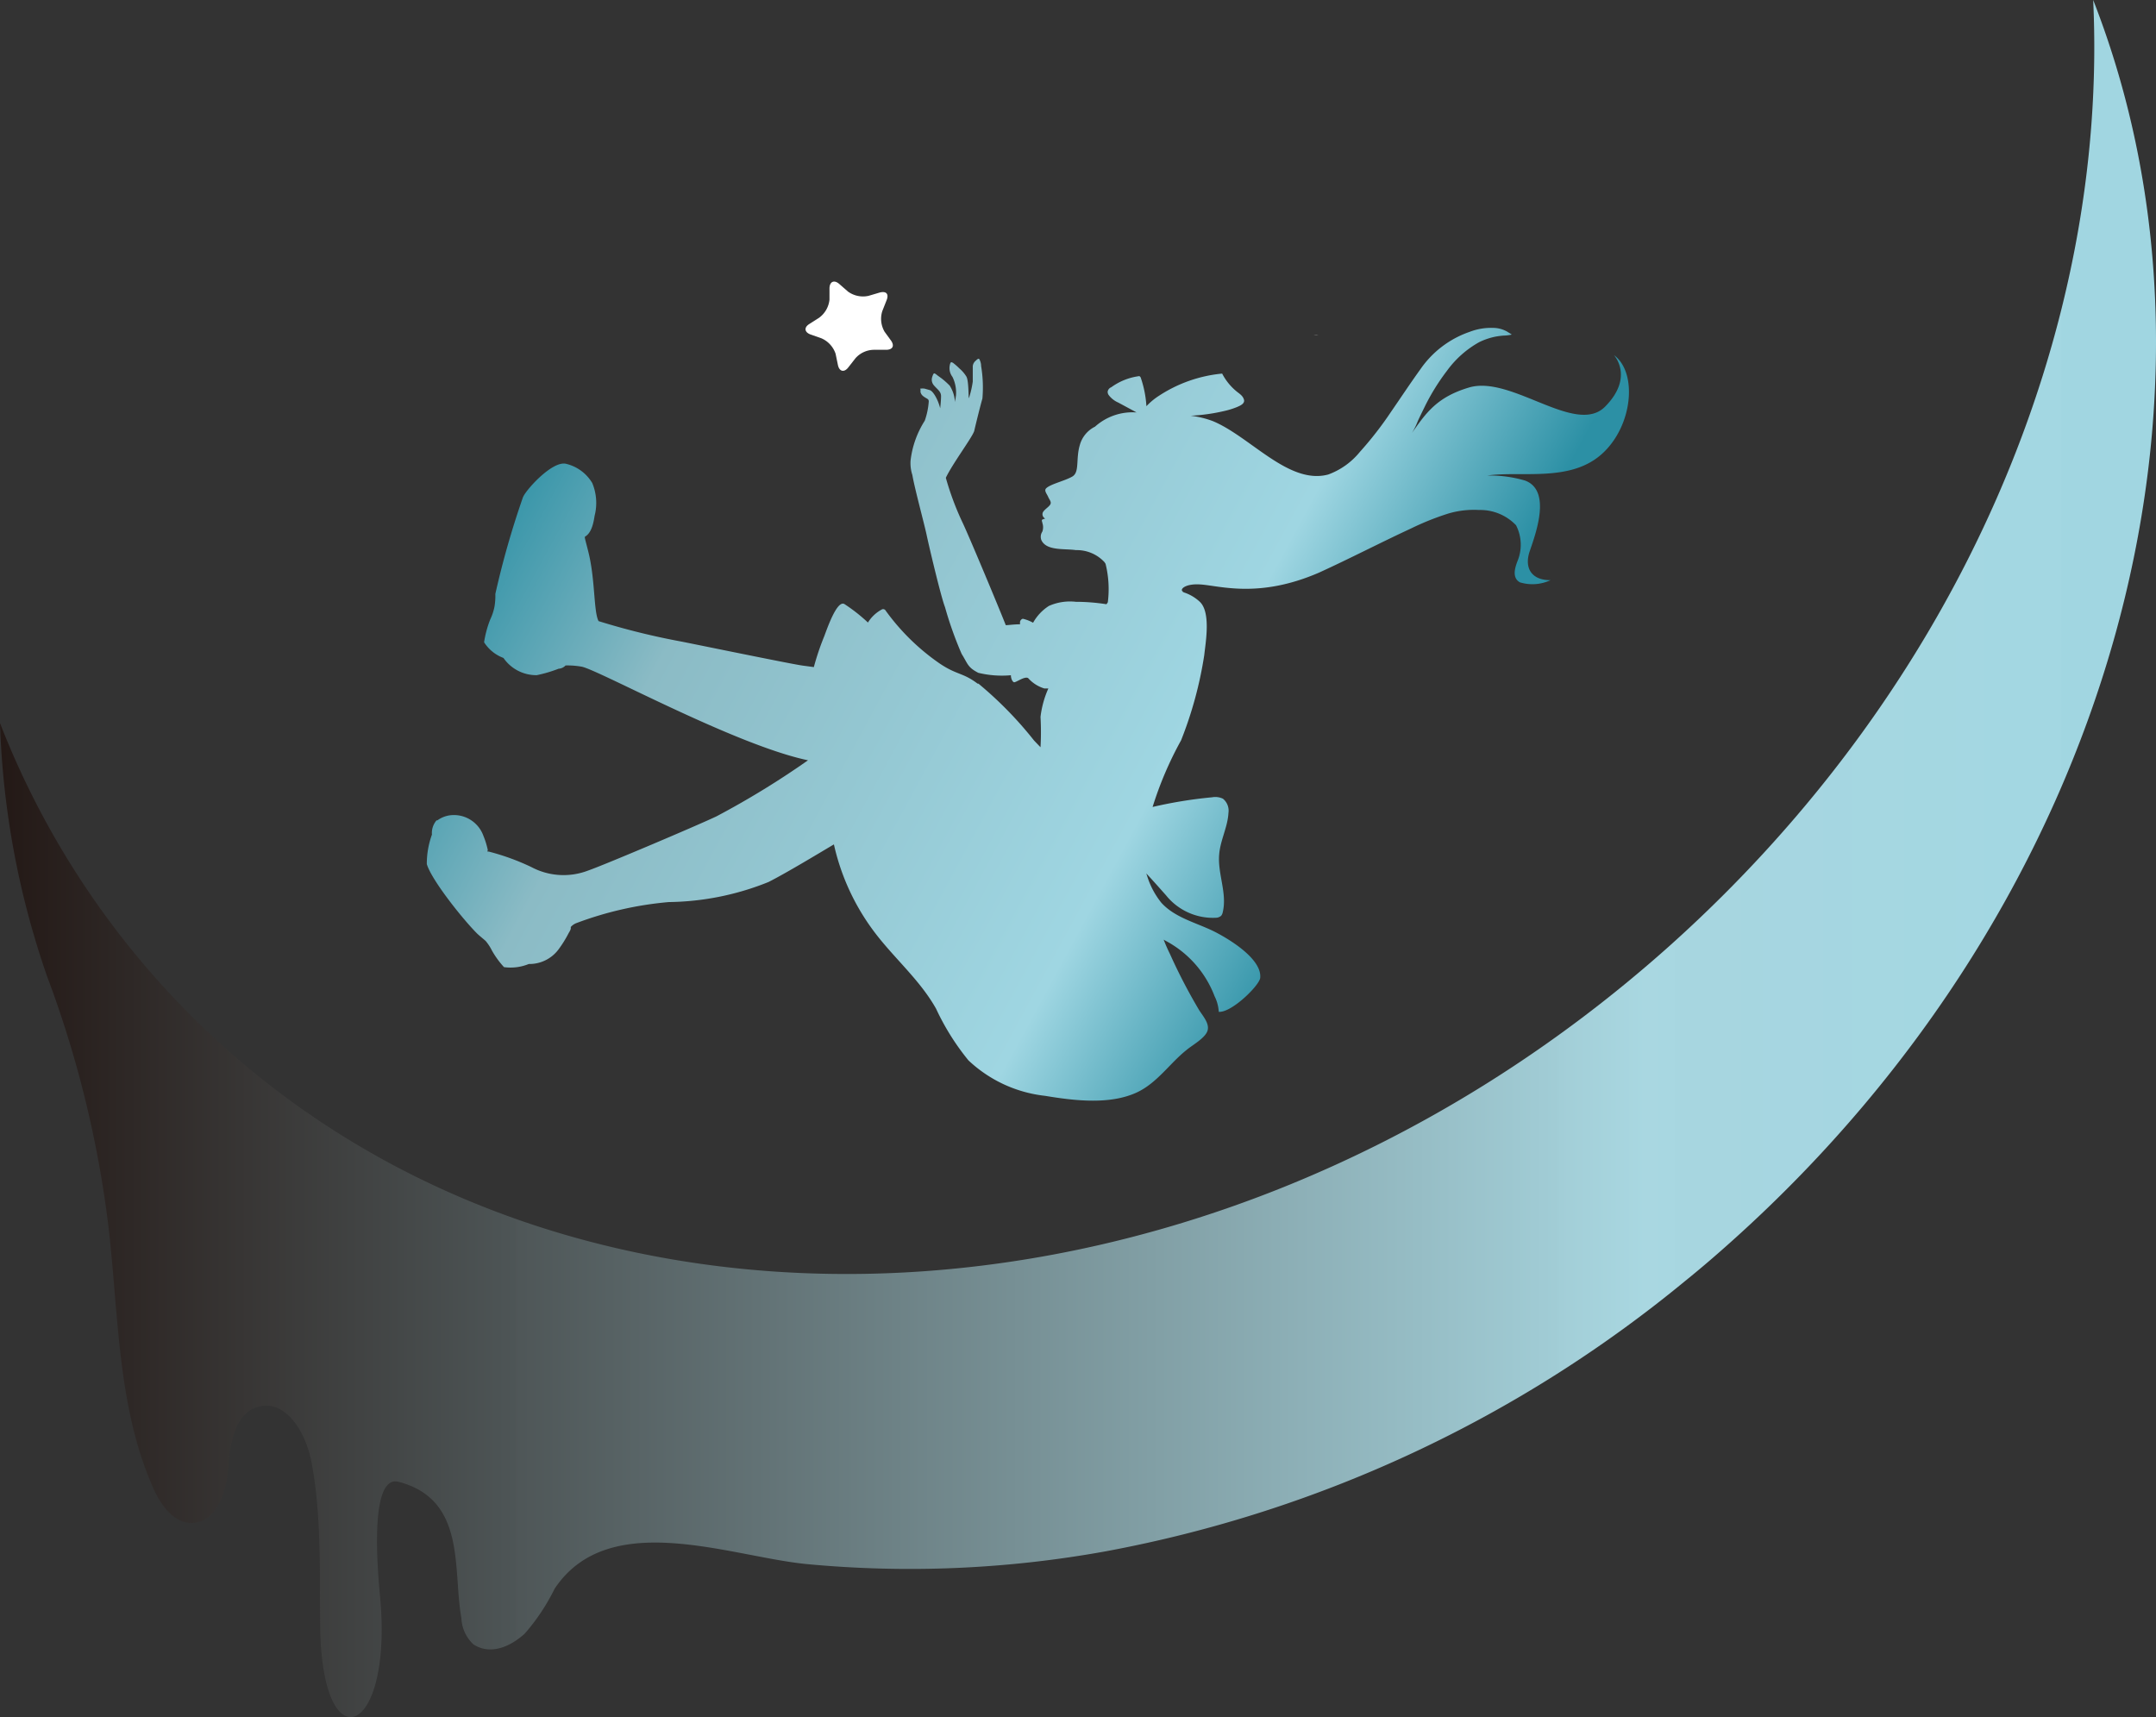 <svg xmlns="http://www.w3.org/2000/svg" xmlns:xlink="http://www.w3.org/1999/xlink" viewBox="2582.322 2287.877 234.787 186.99">
  <rect x="2582.322" y="2287.877" width="234.787" height="186.99" fill="#333333" stroke="none"/>
  <defs>
    <style>
      .cls-1 {
        fill: url(#linear-gradient);
      }

      .cls-2 {
        fill: #fff;
      }

      .cls-3 {
        fill: url(#linear-gradient-2);
      }
    </style>
    <linearGradient id="linear-gradient" x1="-0.069" y1="0.23" x2="0.82" y2="0.54" gradientUnits="objectBoundingBox">
      <stop offset="0" stop-color="#007c96"/>
      <stop offset="0.33" stop-color="#8bbbc5"/>
      <stop offset="0.8" stop-color="#9fd6e2"/>
      <stop offset="1" stop-color="#2c90a5"/>
    </linearGradient>
    <linearGradient id="linear-gradient-2" y1="0.5" x2="1" y2="0.5" gradientUnits="objectBoundingBox">
      <stop offset="0" stop-color="#231815"/>
      <stop offset="0.73" stop-color="#acdce6" stop-opacity="0.969"/>
      <stop offset="1" stop-color="#9fd6e2"/>
    </linearGradient>
  </defs>
  <g id="Group_3" data-name="Group 3" transform="translate(252.322 -1124.193)">
    <path id="_路徑_" data-name="&lt;路徑&gt;" class="cls-1" d="M49.313,112.058c.186.186.744.636.93.806a5.209,5.209,0,0,1,.682,1.039,9.613,9.613,0,0,0,1.318,1.814,5.256,5.256,0,0,0,2.7-.341,3.954,3.954,0,0,0,3.209-1.55,12.791,12.791,0,0,0,1.1-1.752c.093-.186.295-.45.264-.651a.171.171,0,0,1,0-.078,1.55,1.55,0,0,1,.6-.419A37.831,37.831,0,0,1,70.2,108.631a29.892,29.892,0,0,0,10.853-2.186c2.047-1.039,5.644-3.225,7.117-4.093a24.807,24.807,0,0,0,4.357,9.473c2.155,2.884,5.008,5.272,6.775,8.434a26.513,26.513,0,0,0,3.52,5.613,14.481,14.481,0,0,0,8.341,3.861c3.1.512,6.993,1.008,9.969-.357,2.248-1.039,3.613-3.194,5.458-4.651.6-.512,2.062-1.3,2.279-2.124s-.62-1.659-1.008-2.341a60.794,60.794,0,0,1-3.1-5.985c-.248-.5-.465-.992-.682-1.55l.217.124a11.427,11.427,0,0,1,5.334,6.047,4.28,4.28,0,0,1,.45,1.69c1.4.109,4.419-2.868,4.512-3.69.2-1.861-2.713-3.845-4.729-4.915s-4.465-1.55-6.031-3.271a8.79,8.79,0,0,1-1.55-2.915l-.093-.279c.729.775,1.411,1.55,2.155,2.388a6.559,6.559,0,0,0,5.5,2.434.9.9,0,0,0,.5-.217.884.884,0,0,0,.171-.388c.5-2.062-.574-4.186-.388-6.295.124-1.55.93-2.977,1.008-4.512a1.674,1.674,0,0,0-.6-1.55,1.923,1.923,0,0,0-1.178-.155,48.658,48.658,0,0,0-6.481,1.054,38.76,38.76,0,0,1,3.1-7.256,42.59,42.59,0,0,0,2.527-9.3c.14-1.349.744-4.651-.5-5.8a4.651,4.651,0,0,0-1.923-1.07h.186c-.558-.14,0-.93,1.814-.806,2.14.14,6.372,1.55,12.915-1.287,3.4-1.55,6.667-3.256,10.016-4.806a29.6,29.6,0,0,1,4.062-1.628,9.783,9.783,0,0,1,3.349-.388,5.4,5.4,0,0,1,4.031,1.659,4.651,4.651,0,0,1,.14,3.954c-.279.744-.574,1.783.279,2.264a4.651,4.651,0,0,0,3.333-.233c-2.155,0-2.837-1.411-2.279-3.1s2.5-6.651-.5-7.752a13.582,13.582,0,0,0-4.124-.543c3.69-.527,8.931.744,12.4-2.264s4.031-8.946,1.411-10.853c0,0,2.233,2.388-.961,5.613S161.938,51.2,157.317,52.6c-3.473,1.039-4.651,2.744-6.2,4.946a7.644,7.644,0,0,0,.636-1.287c.264-.574.543-1.132.822-1.705a23.568,23.568,0,0,1,2.372-3.8,10.853,10.853,0,0,1,3.5-3.1,7.287,7.287,0,0,1,1.721-.589,8.665,8.665,0,0,1,.915-.124,4.325,4.325,0,0,0,.9-.109c-.124-.109-.295-.186-.45-.295a3.1,3.1,0,0,0-1.55-.434,6.512,6.512,0,0,0-2.589.434,10.76,10.76,0,0,0-5.349,4.062c-1.116,1.55-2.14,3.1-3.209,4.651a38.761,38.761,0,0,1-3.4,4.372A7.969,7.969,0,0,1,142,62.071c-4.295,1.147-8.465-4.109-12.559-5.814a10.233,10.233,0,0,0-2.419-.589,20.42,20.42,0,0,0,3.783-.543,8.481,8.481,0,0,0,1.256-.4c.326-.14.9-.372.76-.822s-.527-.651-.822-.9a6.2,6.2,0,0,1-1.55-1.923,15.132,15.132,0,0,0-6.837,2.388,7.318,7.318,0,0,0-1.411,1.163,11.52,11.52,0,0,0-.589-3.023.4.4,0,0,0-.14-.233.264.264,0,0,0-.186,0,6.621,6.621,0,0,0-2.915,1.194.62.62,0,0,0-.388.465.589.589,0,0,0,.124.4,2.62,2.62,0,0,0,1.039.806l1.985,1.07a6.109,6.109,0,0,0-4.527,1.55,3.178,3.178,0,0,0-1.659,2.016c-.45,1.55,0,2.93-.806,3.411s-2.465.837-2.884,1.318c-.2.248.124.6.248.9s.388.543.233.822-.62.527-.806.853a.518.518,0,0,0,.248.682l-.31.109c-.124.14,0,.217,0,.372a1.411,1.411,0,0,1,0,.946,1.008,1.008,0,0,0-.109.915c.543,1.209,2.527.915,3.768,1.1a4.109,4.109,0,0,1,3.1,1.3l.124.186A11.458,11.458,0,0,1,118,75.979a.946.946,0,0,1-.155.217,21.8,21.8,0,0,0-3.333-.264,5.659,5.659,0,0,0-2.93.45,5.132,5.132,0,0,0-1.721,1.83,4.309,4.309,0,0,0-1.116-.434.419.419,0,0,0-.31.372v.233c-.682,0-1.24.093-1.55.093-.6-1.55-4.109-9.969-4.775-11.318a31.21,31.21,0,0,1-1.752-4.729c.729-1.55,2.961-4.512,3.1-5.132s.667-2.76.884-3.5a14.078,14.078,0,0,0-.14-3.535,1.628,1.628,0,0,0-.2-.76c-.109-.124-.31.109-.4.186a.853.853,0,0,0-.31.6v1.659a10.636,10.636,0,0,1-.4,1.752c-.093.4,0-1.783-.295-2.295a3.768,3.768,0,0,0-.76-.884,7.131,7.131,0,0,0-.729-.636c-.093,0-.155-.109-.217,0a.543.543,0,0,0-.093.248,1.55,1.55,0,0,0,.279,1.3,3.876,3.876,0,0,1,.388,2.016l-.109.729a3.706,3.706,0,0,0-.574-1.783,8.667,8.667,0,0,0-.884-.791l-.45-.326s-.279-.248-.372-.217-.171.31-.2.388a.93.93,0,0,0,.186.915c.4.465.775.667.775,1.178s-.093,1.318-.093,1.318c-.233-.946-.775-1.892-1.147-1.985l-.543-.155a1.551,1.551,0,0,0-.45,0c-.093,0,0,0,0,.171a1.024,1.024,0,0,0,0,.217.791.791,0,0,0,.295.434c.372.295.6.264.6.574a7.969,7.969,0,0,1-.434,2.093,10.264,10.264,0,0,0-1.55,4.372,4.218,4.218,0,0,0,.2,1.55c.233,1.4,1.318,5.4,1.55,6.512s1.55,6.713,2,7.861a39.69,39.69,0,0,0,1.814,5.1c.682,1.085.636,1.457,1.814,2.062a10.853,10.853,0,0,0,3.551.264c0,.326.14.682.326.76s1.147-.682,1.55-.45h0a3.861,3.861,0,0,0,1.768,1.132h.434a10.652,10.652,0,0,0-.853,3.1,29.239,29.239,0,0,1,0,3.3l-.7-.729a41.116,41.116,0,0,0-6.062-6.2h-.093c-1.643-1.24-2.279-.915-4.233-2.264a24.155,24.155,0,0,1-5.768-5.675.3.3,0,0,0-.186-.155.263.263,0,0,0-.2,0,3.969,3.969,0,0,0-1.55,1.442,18.5,18.5,0,0,0-2.543-2c-.837-.543-1.969,2.868-2.233,3.535a27.8,27.8,0,0,0-1.116,3.318l-1.271-.171c-1.38-.2-12-2.388-13.21-2.62a77.939,77.939,0,0,1-8.962-2.217c-.543-1.008-.357-4.5-1.1-7.489-.171-.7-.357-1.364-.388-1.55a.465.465,0,0,1,0-.155c.729-.388.946-1.55,1.054-2.264A5.644,5.644,0,0,0,61.856,63a4.543,4.543,0,0,0-2.915-2.109c-1.55-.264-4.434,2.992-4.651,3.706A94.933,94.933,0,0,0,51.3,75.079a6.885,6.885,0,0,1-.093,1.38,5.907,5.907,0,0,1-.465,1.4,11.333,11.333,0,0,0-.667,2.481,4.264,4.264,0,0,0,2.109,1.706,4.341,4.341,0,0,0,3.628,1.876,14.761,14.761,0,0,0,2.372-.7,1.124,1.124,0,0,0,.76-.357h0a8.821,8.821,0,0,1,1.8.14c2.047.481,16.791,8.558,24.606,10.186A92.624,92.624,0,0,1,75.376,99.3c-2.264,1.07-12.28,5.318-13.954,5.892a7.458,7.458,0,0,1-6.2-.372,25.612,25.612,0,0,0-4.651-1.69h-.093c-.093,0,0-.109,0-.171a8.837,8.837,0,0,0-.481-1.55,3.411,3.411,0,0,0-3.582-2.233,3.008,3.008,0,0,0-1.426.558h-.093a2.109,2.109,0,0,0-.5,1.55,9.3,9.3,0,0,0-.558,3.209C44.336,106.212,47.747,110.492,49.313,112.058Z" transform="translate(2332.642 3401.675)"/>
    <path id="_路徑_2" data-name="&lt;路徑&gt;" class="cls-2" d="M73.976,51.983c.171.682.682.775,1.116.217l.775-.992a2.713,2.713,0,0,1,2.078-.93H79.2c.7,0,.961-.4.558-.992l-.7-.961A2.775,2.775,0,0,1,78.8,46.06l.465-1.178c.264-.651,0-1.039-.76-.837l-1.209.357a2.791,2.791,0,0,1-2.233-.465l-.977-.853c-.543-.45-1.008-.233-1.039.465V44.82a2.806,2.806,0,0,1-1.132,1.969l-1.07.682c-.589.372-.527.884.124,1.132l1.194.419a2.806,2.806,0,0,1,1.55,1.69Z" transform="translate(2347.283 3399.887)"/>
    <path id="_路徑_3" data-name="&lt;路徑&gt;" class="cls-2" d="M106.657,46.62h-.527a1.892,1.892,0,0,0,.527,0Z" transform="translate(2366.93 3401.963)"/>
    <path id="_路徑_4" data-name="&lt;路徑&gt;" class="cls-3" d="M241.807,23.07C243.481,58.854,227.543,97.492,195.759,126,144.206,172.161,70.5,173.929,31.132,129.942A92.36,92.36,0,0,1,13.86,101.817a92.655,92.655,0,0,0,5.147,27.629,117.912,117.912,0,0,1,6.6,26.683c1.194,9.737.946,19.923,4.9,28.9.822,1.892,2.264,3.969,4.326,3.892,2.636-.109,3.69-3.411,3.892-6.047s.713-5.907,3.24-6.6c3.1-.853,5.225,2.915,5.814,6,1.116,5.892.868,11.938.946,17.939.2,14.993,7.876,11.985,6.543-3.023-.217-2.4-1.333-13.628,2.016-12.745,7.4,1.954,5.861,9.535,6.822,14.838a4.124,4.124,0,0,0,1.318,2.868c1.892,1.225,4.093.186,5.582-1.178a22.374,22.374,0,0,0,3.24-4.868c5.892-8.884,19.148-3.5,27.5-2.7a119.57,119.57,0,0,0,32.559-1.4A139.137,139.137,0,0,0,197.4,162.548c1.752-1.411,3.457-2.884,5.132-4.388C244.133,120.841,258.583,65.955,241.807,23.07Z" transform="translate(2316.14 3389)"/>
  </g>
</svg>
